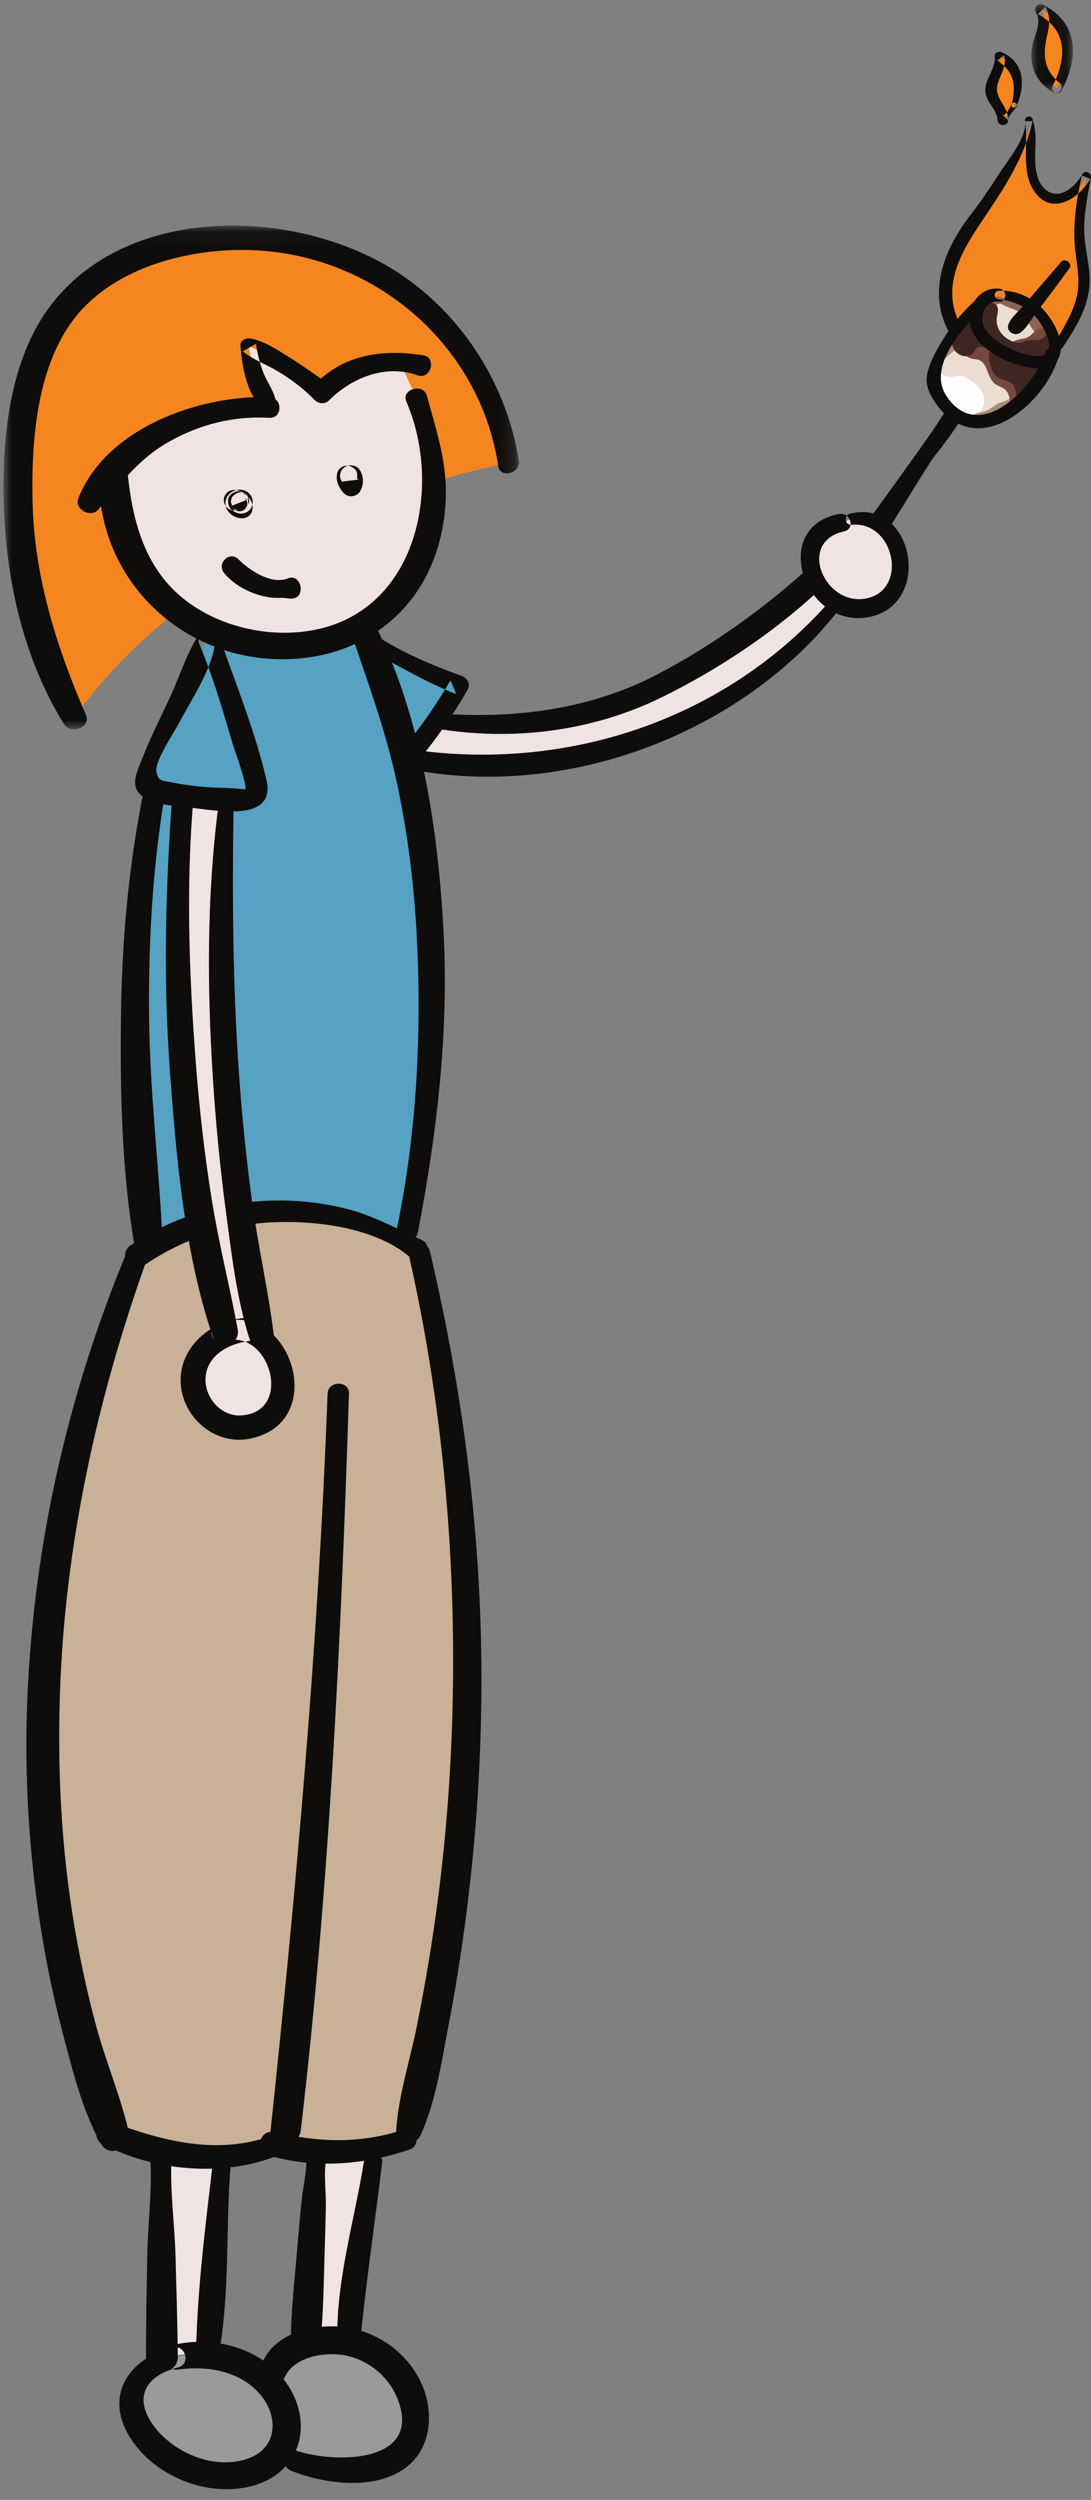 <?xml version="1.0" encoding="UTF-8"?>
<svg width="76px" height="174px" viewBox="0 0 76 174" version="1.1" xmlns="http://www.w3.org/2000/svg" xmlns:xlink="http://www.w3.org/1999/xlink">
    <rect x="0" y="0" width="76" height="174" fill="#808080" stroke="none"/>
    <!-- Generator: Sketch 45.1 (43504) - http://www.bohemiancoding.com/sketch -->
    <title>Jessica</title>
    <desc>Created with Sketch.</desc>
    <defs>
        <polygon id="path-1" points="36.072 0.051 36.072 35.112 0.166 35.112 0.166 0.051 36.072 0.051"></polygon>
        <polygon id="path-3" points="0.06 0.053 2.954 0.053 2.954 6.256 0.06 6.256 0.06 0.053"></polygon>
    </defs>
    <g id="Page-1" stroke="none" stroke-width="1" fill="none" fill-rule="evenodd">
        <g id="Desktop-—-7Tennis" transform="translate(-564, -176)">
            <g id="Jessica" transform="translate(601.5, 263) scale(-1, 1) translate(-601.5, -263) translate(563, 176)">
                <path d="M2.269,24.053 C1.396,22.686 0.495,21.231 0.464,19.624 C0.448,18.756 0.689,17.904 0.785,17.04 C0.961,15.453 0.642,13.857 0.323,12.29 C0.602,12.758 0.893,13.24 1.345,13.556 C1.797,13.872 2.458,13.976 2.905,13.653 C3.157,13.47 3.886,12.733 3.992,12.446 C4.555,10.929 3.872,10.28 4.337,8.364 C3.714,9.528 6.935,12.407 6.534,13.025 C6.534,13.025 7.308,14.314 8.144,15.345 C9.06,16.473 9.785,17.775 10.05,19.187 C10.315,20.598 10.086,22.127 9.245,23.308" id="Fill-1" fill="#F5851F"></path>
                <path d="M2.547,23.896 C1.982,22.952 1.383,21.988 1.068,20.934 C0.721,19.77 0.931,18.78 1.079,17.605 C1.312,15.756 1.025,14.016 0.641,12.205 C0.44,12.287 0.24,12.369 0.039,12.451 C0.779,13.719 2.592,15.023 3.831,13.481 C4.951,12.085 4.33,10.041 4.601,8.435 L4.073,8.435 C4.52,10.479 5.583,12.34 6.732,14.094 C8.555,16.876 10.949,19.704 8.844,23.081 C8.534,23.579 9.33,24.025 9.647,23.535 C11.529,20.621 10.341,17.483 8.386,14.95 C7.682,14.039 7.037,13.08 6.416,12.115 C5.856,11.246 4.415,9.52 4.601,8.435 C4.658,8.103 4.183,7.963 4.073,8.294 C3.692,9.435 3.961,10.4 3.866,11.544 C3.834,11.93 3.722,12.466 3.496,12.809 C2.597,14.175 1.24,13.247 0.608,12.129 C0.419,11.795 -0.059,12.036 0.006,12.375 C0.233,13.564 0.475,14.767 0.473,15.981 C0.471,17.127 0.125,18.226 0.094,19.365 C0.043,21.181 1.002,22.736 1.991,24.21 C2.215,24.544 2.756,24.245 2.547,23.896" id="Fill-3" fill="#0E0D0C"></path>
                <path d="M2.362,6.144 C1.856,5.21 1.472,4.223 1.57,3.23 C1.668,2.237 2.308,1.232 3.513,0.657 C3.058,1.219 3.312,1.906 3.498,2.534 C3.681,3.15 3.787,3.786 3.655,4.408 C3.524,5.031 3.139,5.644 2.458,6.074" id="Fill-5" fill="#F5851F"></path>
                <path d="M5.356,7.332 C5.148,6.736 4.979,6.124 5.084,5.517 C5.189,4.909 5.6,4.301 6.37,3.924 C6.12,4.797 7.148,5.659 6.951,6.538 C6.81,7.169 6.048,7.731 6.144,8.365 C5.817,8.041 5.55,7.694 5.35,7.333" id="Fill-7" fill="#F5851F"></path>
                <path d="M17.288,38.707 C15.906,36.773 14.51,34.849 13.12,32.92 C12.435,31.969 11.756,31.014 11.086,30.053 C10.431,29.116 9.86,28.044 9.001,27.273 C8.719,27.021 8.166,27.265 8.312,27.661 C9.067,29.714 10.908,31.664 12.204,33.438 C13.611,35.364 15.066,37.253 16.549,39.125 C16.875,39.536 17.608,39.154 17.288,38.707" id="Fill-9" fill="#0E0D0C"></path>
                <path d="M9.823,30.078 C11.615,32.711 13.202,35.467 14.941,38.132 C15.305,38.69 16.232,38.165 15.855,37.615 C14.052,34.982 12.397,32.263 10.447,29.725 C10.176,29.373 9.562,29.695 9.823,30.078" id="Fill-11" fill="#0E0D0C"></path>
                <path d="M7.643,21.06 C9.171,22.36 10.706,24.615 11.011,26.562 C11.011,26.562 10.197,29.679 7.338,29.348 C5.226,28.683 3.3,26.966 2.731,24.697" id="Fill-13" fill="#FEFEFE"></path>
                <path d="M8.129,28.843 C7.585,28.74 7.318,28.078 7.476,27.565 C7.634,27.051 8.085,26.677 8.546,26.379 C8.679,26.293 8.819,26.209 8.976,26.177 C9.298,26.113 9.63,26.281 9.956,26.233 C10.448,26.162 10.735,25.599 10.643,25.126 C10.551,24.653 10.186,24.275 9.793,23.98 C9.518,23.773 9.206,23.588 8.859,23.563 C8.583,23.544 8.311,23.628 8.048,23.712 C7.183,23.986 6.26,24.301 5.729,25.016 C5.487,25.342 5.348,25.728 5.24,26.115 C5.097,26.634 5.008,27.2 5.216,27.698 C5.541,28.478 6.457,28.834 7.287,29.084 C7.541,29.16 7.916,29.173 7.973,28.921" id="Fill-15" fill="#ECDDD0"></path>
                <path d="M5.435,21.06 C4.954,21.178 4.478,21.353 4.091,21.654 C3.704,21.955 3.414,22.397 3.39,22.877 C3.366,23.357 3.648,23.86 4.113,24.029 C4.592,24.202 5.132,24.005 5.556,23.727 C5.954,23.466 6.301,23.132 6.572,22.748 C6.716,22.546 6.84,22.323 6.875,22.081 C6.925,21.726 6.76,21.351 6.463,21.139 C6.165,20.927 5.746,20.887 5.411,21.038" id="Fill-17" fill="#ECDDD0"></path>
                <path d="M8.015,28.782 C7.742,28.694 7.447,28.674 7.19,28.55 C6.942,28.431 6.749,28.224 6.503,28.103 C6.294,28 6.054,27.963 5.847,27.854 C5.528,27.684 5.317,27.338 5.318,26.986 L5.318,27.016 C5.216,26.908 5.014,26.936 4.918,27.049 C4.821,27.163 4.817,27.33 4.87,27.468 C4.923,27.605 5.024,27.72 5.125,27.83 C5.478,28.211 5.863,28.571 6.314,28.838 C6.765,29.105 7.288,29.277 7.816,29.259 C7.922,29.256 8.033,29.243 8.12,29.185 C8.207,29.127 8.261,29.011 8.215,28.918 C8.179,28.845 8.095,28.807 8.015,28.782" id="Fill-19" fill="#AE8974"></path>
                <path d="M6.625,21.224 C6.734,21.272 6.856,21.327 6.969,21.288 C7.113,21.241 7.165,21.051 7.099,20.918 C7.033,20.786 6.884,20.708 6.735,20.68 C6.585,20.651 6.431,20.663 6.279,20.66 L6.253,20.744 C5.964,20.691 5.659,20.751 5.377,20.845 C4.6,21.101 3.883,21.563 3.408,22.21 C2.932,22.857 2.717,23.697 2.908,24.469 C2.947,24.626 3.008,24.788 3.14,24.885 C3.273,24.982 3.494,24.978 3.579,24.84 L3.608,24.795 C3.387,24.447 3.449,23.99 3.626,23.618 C3.803,23.247 4.079,22.93 4.294,22.578 C4.43,22.355 4.544,22.114 4.73,21.927 C5.129,21.527 5.771,21.454 6.248,21.15 C6.37,21.132 6.508,21.172 6.625,21.224" id="Fill-21" fill="#8E6355"></path>
                <path d="M10.5,24.852 C10.395,24.431 10.184,24.035 9.89,23.708 C9.847,23.66 9.8,23.612 9.738,23.591 C9.624,23.551 9.493,23.618 9.425,23.716 C9.357,23.813 9.336,23.933 9.318,24.05 L9.031,24.536 C9.214,24.459 9.428,24.383 9.605,24.473 C9.666,24.505 9.715,24.553 9.765,24.6 C9.941,24.766 10.134,24.915 10.34,25.044 C10.36,25.057 10.38,25.069 10.403,25.072 C10.451,25.077 10.496,25.037 10.509,24.991 C10.522,24.946 10.512,24.898 10.5,24.852" id="Fill-23" fill="#AE8974"></path>
                <path d="M9.866,29.299 C9.978,29.299 9.978,29.131 9.866,29.131 C9.755,29.131 9.755,29.299 9.866,29.299" id="Fill-25" fill="#0E0D0C"></path>
                <path d="M5.629,28.111 C5.657,27.759 5.701,27.372 5.967,27.131 C6.165,26.952 6.448,26.89 6.665,26.732 C6.964,26.515 7.095,26.148 7.223,25.807 C7.336,25.507 7.489,25.178 7.797,25.062 C7.929,25.012 8.074,25.008 8.214,24.985 C8.76,24.893 9.261,24.329 9.033,23.841 C8.805,23.352 8.083,23.332 7.562,23.517 C7.042,23.702 6.528,24.019 5.979,23.941 C5.665,23.896 5.387,23.724 5.081,23.644 C4.848,23.582 4.597,23.573 4.386,23.461 C4.076,23.297 3.89,22.934 3.547,22.854 C3.204,22.774 2.853,23.039 2.734,23.361 C2.615,23.683 2.673,24.039 2.754,24.371 C3.074,25.672 3.764,26.906 4.816,27.774 C5.025,27.946 5.313,28.111 5.558,27.99" id="Fill-27" fill="#77493E"></path>
                <path d="M9.689,23.254 C9.581,22.819 9.294,22.464 8.964,22.183 C8.901,22.13 8.833,22.077 8.752,22.057 C8.488,21.992 8.254,22.284 8.113,22.54 C7.907,22.916 7.724,23.304 7.566,23.702 C7.537,23.775 7.534,23.891 7.608,23.889 L6.985,24.377 C6.972,24.362 6.961,24.346 6.946,24.332 C6.82,24.217 6.639,24.184 6.464,24.199 C6.473,24.18 6.484,24.163 6.492,24.144 L6.596,24.137 C6.558,24.109 6.518,24.081 6.479,24.053 C6.844,23.922 7.14,23.616 7.347,23.288 C7.707,22.717 7.876,21.958 7.511,21.39 C7.428,21.26 7.314,21.141 7.165,21.088 C6.928,21.002 6.633,21.122 6.53,21.345 C6.412,21.601 6.537,21.893 6.568,22.171 C6.609,22.539 6.475,22.914 6.239,23.203 C6.002,23.493 5.669,23.702 5.311,23.83 L5.329,23.835 C5.219,23.856 5.11,23.874 4.999,23.866 C4.752,23.85 4.528,23.719 4.284,23.682 C3.963,23.634 3.591,23.738 3.339,23.539 C3.217,23.442 3.147,23.286 3.007,23.215 C2.83,23.125 2.598,23.213 2.476,23.367 C2.355,23.521 2.319,23.723 2.305,23.916 C2.275,24.309 2.332,24.742 2.621,25.02 C2.813,25.205 3.086,25.293 3.357,25.312 C3.353,25.331 3.346,25.35 3.342,25.369 C3.146,26.318 3.604,27.359 4.441,27.869 C4.597,27.964 4.777,28.044 4.96,28.02 C5.142,27.995 5.089,28.039 5.056,27.861 C5.267,27.542 5.186,27.09 5.427,26.792 C5.681,26.478 6.166,26.475 6.503,26.249 C6.856,26.013 6.994,25.573 7.078,25.162 C7.133,24.895 7.158,24.583 6.987,24.379 C7.292,24.191 7.686,24.013 7.94,24.229 C8.04,24.315 8.092,24.447 8.175,24.552 C8.443,24.895 9.023,24.858 9.36,24.536 C9.696,24.213 9.797,23.689 9.689,23.254" id="Fill-29" fill="#3F2622"></path>
                <path d="M6.416,20.24 C4.524,20.149 3.043,21.434 2.361,23.038 C1.749,24.479 2.19,25.84 4.032,25.626 C5.587,25.445 7.608,24.502 8.271,23.061 C8.861,21.78 8.017,19.958 6.416,20.089 C5.82,20.138 5.821,21.049 6.416,20.991 C7.061,20.928 7.504,21.453 7.57,22.042 C7.639,22.658 7.255,23.169 6.784,23.555 C6.082,24.13 5.075,24.575 4.171,24.736 C3.505,24.855 2.854,24.781 2.924,23.915 C2.954,23.538 3.235,23.011 3.414,22.674 C3.983,21.598 5.198,20.934 6.416,20.841 C6.812,20.81 6.819,20.259 6.416,20.24" id="Fill-31" fill="#0E0D0C"></path>
                <path d="M7.358,21.335 C8.874,22.706 11.436,25.486 10.071,27.561 C7.84,30.952 3.993,27.051 3.199,24.572 C3.014,23.997 2.108,24.234 2.263,24.821 C3.033,27.737 7.274,31.711 10.222,28.78 C10.756,28.249 11.397,27.336 11.449,26.562 C11.512,25.614 10.754,24.358 10.276,23.573 C9.642,22.531 8.849,21.6 7.928,20.785 C7.547,20.447 6.978,20.992 7.358,21.335" id="Fill-33" fill="#0E0D0C"></path>
                <path d="M1.5,18.663 C2.279,19.737 3.073,20.8 3.88,21.854 C4.189,22.258 4.525,22.918 4.98,23.19 C5.363,23.419 5.911,23.037 5.763,22.608 C5.591,22.11 5.021,21.649 4.683,21.255 C3.817,20.245 2.95,19.237 2.082,18.229 C1.815,17.918 1.257,18.33 1.5,18.663" id="Fill-35" fill="#0E0D0C"></path>
                <path d="M16.681,36.134 C15.928,35.932 15.075,36.174 14.499,36.63 C13.923,37.086 13.594,37.725 13.411,38.372 C13.203,39.115 13.173,39.909 13.468,40.63 C13.762,41.351 14.409,41.99 15.263,42.243 C16.121,42.497 17.11,42.335 17.861,41.902 C18.611,41.47 19.134,40.791 19.411,40.062 C19.689,39.33 19.73,38.515 19.389,37.802 C19.047,37.089 18.287,36.501 17.386,36.385" id="Fill-37" fill="#F1E3E2"></path>
                <path d="M19.478,40.46 C21.568,42.392 26.972,46.411 31.304,48.336 C35.636,50.261 40.764,50.812 45.488,50.192 L48.286,52.687 C37.306,54.988 25.15,50.844 18.088,42.392 L19.478,40.46 Z" id="Fill-39" fill="#F1E3E2"></path>
                <path d="M47.48,52.62 C46.172,51.085 45.014,49.431 44.025,47.687 C46.303,46.831 48.485,45.74 50.523,44.436 L54.135,47.157 L50.145,53.845 L47.48,52.62 Z" id="Fill-41" fill="#56A2C3"></path>
                <path d="M50.222,43.938 C48.324,45.294 46.04,46.249 43.843,47.047 C43.427,47.198 43.202,47.621 43.433,48.022 C44.466,49.817 45.653,51.498 46.988,53.095 C47.551,53.768 48.532,52.811 47.971,52.144 C46.706,50.64 45.598,49.043 44.617,47.352 C44.481,47.677 44.344,48.001 44.208,48.326 C46.548,47.378 48.629,46.142 50.824,44.934 C51.504,44.561 50.831,43.503 50.222,43.938" id="Fill-43" fill="#0E0D0C"></path>
                <path d="M45.488,49.656 C40.205,50.063 34.893,49.394 30.188,46.929 C26.552,45.025 23.112,42.596 20.073,39.885 C19.279,39.177 18.1,40.305 18.884,41.035 C22.083,44.015 26,46.628 29.956,48.56 C34.791,50.921 40.318,51.598 45.636,50.709 C46.246,50.607 46.111,49.608 45.488,49.656" id="Fill-45" fill="#0E0D0C"></path>
                <path d="M17.769,42.7 C24.714,51.376 37.36,55.955 48.467,53.322 C49.332,53.117 48.954,51.91 48.105,52.052 C37.043,53.895 25.836,50.33 18.407,42.083 C18.018,41.651 17.424,42.268 17.769,42.7" id="Fill-47" fill="#0E0D0C"></path>
                <path d="M65.968,84.309 C65.968,84.309 66.665,87.298 64.427,86.268 C62.189,85.239 56.349,82.619 49.649,85.576 C48.561,86.014 47.848,86.831 47.605,85.576 C45.022,72.234 45.178,57.071 50.487,44.296 C50.487,44.296 54.631,44.948 56.202,44.908 C57.773,44.868 61.096,44.005 61.096,44.005 C61.096,44.005 69.003,57.336 65.968,84.309" id="Fill-49" fill="#56A2C3"></path>
                <path d="M61.397,44.629 C60.115,47.942 59.03,51.326 58.149,54.76 C58.095,54.972 58.049,55.219 58.19,55.39 C58.316,55.543 58.543,55.57 58.746,55.582 C60.931,55.71 63.136,55.501 65.254,54.965 C65.55,54.89 65.894,54.761 65.958,54.471 C65.99,54.328 65.941,54.181 65.892,54.042 C64.712,50.651 62.841,48.008 61.661,44.616" id="Fill-51" fill="#56A2C3"></path>
                <path d="M70.823,49.982 C74.413,43.237 75.594,35.319 74.121,27.867 C73.695,25.709 73.029,23.543 71.69,21.769 C70.147,19.728 67.806,18.35 65.335,17.525 C60.103,15.777 54.077,16.416 49.361,19.218 C44.644,22.02 41.331,26.931 40.578,32.235 C40.578,32.235 48.278,33.528 56.933,38.13 C66.594,43.267 70.823,49.982 70.823,49.982" id="Fill-53" fill="#F5851F"></path>
                <path d="M46.981,27.742 C46.087,30.211 45.577,32.847 45.847,35.449 C46.118,38.052 47.219,40.623 49.182,42.421 C52.999,45.914 59.495,45.659 63.664,42.566 C66.646,40.354 67.991,36.732 68.09,33.098 C68.09,33.098 65.831,29.31 59.2,28.389 C58.289,28.341 57.328,28.316 57.813,27.138 C58.298,25.96 58.703,24.076 58.703,24.076 C58.703,24.076 56.219,25.171 54.904,26.251 C53.587,27.331 53.379,26.81 52.289,26.251 C51.199,25.693 49.716,24.794 48.21,25.112 C47.559,26.401 46.981,27.742 46.981,27.742" id="Fill-55" fill="#F1E3E2"></path>
                <path d="M68.057,148.677 C75.638,129.094 74.086,106.847 66.425,87.293 C66.425,87.293 59.087,83.164 55.425,83.881 C51.762,84.598 46.775,87.276 46.775,87.276 C42.107,107.277 42.358,128.335 47.501,148.226 C47.501,148.226 47.548,149.812 51.712,149.513 C55.876,149.213 56.427,148.501 56.427,148.501 C56.427,148.501 60.398,151.486 68.057,148.677" id="Fill-57" fill="#C8B196"></path>
                <path d="M48.231,170.984 C46.967,169.886 46.839,168.293 47.291,166.899 C47.822,165.255 49.231,163.652 51.411,163.075 C53.592,162.498 56.171,163.429 56.945,165.001 C58.281,167.711 55.49,171.293 55.49,171.293 C52.82,172.327 49.494,172.082 48.231,170.984 Z" id="Fill-59" fill="#9A9A9A"></path>
                <path d="M63.804,164.089 C65.143,164.375 66.705,165.309 66.842,166.77 C66.979,168.231 66.073,169.669 64.74,170.713 C63.666,171.554 62.267,172.191 60.745,172.309 C59.222,172.427 57.586,171.964 56.713,170.994 C55.921,170.116 55.837,168.953 56.137,167.909 C56.527,166.551 57.551,165.233 59.145,164.59 C61.061,163.816 61.85,163.671 63.804,164.089" id="Fill-61" fill="#9A9A9A"></path>
                <path d="M54.719,163.105 C54.459,158.687 54.198,154.083 53.938,149.804 L50.016,149.94 C50.529,153.701 51.63,159.394 51.712,163.186 L54.719,163.105 Z" id="Fill-63" fill="#F1E3E2"></path>
                <path d="M64.723,164.038 C64.746,159.354 64.769,154.812 64.792,150.128 L60.545,150.521 C60.976,154.594 61.108,159.62 61.539,163.693 L64.723,164.038 Z" id="Fill-65" fill="#F1E3E2"></path>
                <path d="M60.618,92.761 C58.997,91.97 57.033,93.398 56.449,95.061 C56.209,95.745 56.113,96.493 56.299,97.193 C56.712,98.742 58.612,99.717 60.197,99.257 C61.781,98.797 62.809,97.058 62.504,95.485 C62.198,93.912 60.667,92.673 59.016,92.568" id="Fill-67" fill="#F1E3E2"></path>
                <path d="M47.511,87.444 C49.906,85.445 53.995,84.934 57.025,85.078 C60.282,85.234 63.39,86.288 66.035,88.124 C66.936,88.75 67.814,87.296 66.906,86.683 C63.945,84.682 60.413,83.601 56.801,83.56 C55.089,83.541 53.359,83.746 51.707,84.178 C49.866,84.659 48.325,85.566 46.607,86.311 C45.695,86.706 46.627,88.182 47.511,87.444" id="Fill-69" fill="#0E0D0C"></path>
                <path d="M60.318,92.761 C63.291,81.449 64.228,67.02 63.255,55.387 L60.295,56.01 C61.071,67.037 60.318,81.313 57.813,92.859 L60.318,92.761 Z" id="Fill-71" fill="#F1E3E2"></path>
                <path d="M46.262,27.55 C45.637,29.855 44.907,31.986 44.941,34.407 C44.967,36.294 45.367,38.176 46.204,39.885 C47.79,43.124 50.864,45.267 54.52,45.762 C62.451,46.838 69.274,40.794 69.089,33.098 C69.058,31.832 67.223,31.884 67.092,33.098 C66.751,36.264 65.925,39.442 63.315,41.593 C61.016,43.488 57.75,44.329 54.774,43.953 C47.024,42.977 45.075,34.008 47.7,27.934 C48.062,27.097 46.512,26.629 46.262,27.55" id="Fill-73" fill="#0E0D0C"></path>
                <path d="M50.918,32.742 C50.653,33.199 50.647,33.753 50.922,34.208 C51.15,34.585 51.712,34.661 52.031,34.346 C52.354,34.028 52.589,33.552 52.537,33.098 C52.516,32.911 52.472,32.751 52.329,32.612 C52.206,32.493 52.004,32.404 51.827,32.411 C51.477,32.426 51.073,32.716 51.117,33.098 C51.124,33.162 51.123,33.223 51.123,33.287 C51.125,33.42 51.162,33.147 51.111,33.314 C51.06,33.477 51.164,33.235 51.09,33.345 C51.187,33.199 51.074,33.346 51.032,33.38 C51.402,33.426 51.772,33.472 52.142,33.518 C52.245,33.735 52.134,33.509 52.15,33.505 C52.162,33.613 52.166,33.628 52.162,33.551 C52.165,33.488 52.163,33.488 52.155,33.551 C52.144,33.613 52.146,33.613 52.158,33.552 C52.178,33.493 52.176,33.492 52.151,33.549 C52.125,33.604 52.125,33.604 52.153,33.549 C52.169,33.521 52.186,33.495 52.206,33.47 C52.429,33.159 52.276,32.656 51.938,32.483 C51.586,32.303 51.122,32.39 50.918,32.742" id="Fill-75" fill="#0E0D0C"></path>
                <path d="M59.471,34.116 C59.338,34.138 59.21,34.196 59.1,34.27 C59.105,34.266 58.799,34.534 58.979,34.367 C58.916,34.425 58.831,34.464 58.767,34.523 C58.536,34.739 58.376,35.065 58.406,35.381 C58.427,35.609 58.501,35.79 58.691,35.932 C58.89,36.081 59.084,36.091 59.324,36.058 C59.827,35.99 60.307,35.542 60.3,35.032 C60.293,34.513 59.834,34.07 59.289,34.082 C58.978,34.089 58.673,34.248 58.516,34.513 C58.329,34.829 58.366,35.254 58.634,35.517 C58.844,35.722 59.182,35.805 59.466,35.709 C59.681,35.636 59.915,35.495 60.017,35.288 C60.151,35.018 60.171,34.609 59.898,34.396 C59.637,34.192 59.305,34.102 58.996,34.278 C58.892,34.337 58.795,34.431 58.735,34.533 C58.687,34.614 58.664,34.694 58.652,34.785 C58.636,34.842 58.636,34.899 58.652,34.957 C58.68,35.214 58.708,35.071 58.736,34.53 C58.823,34.446 58.91,34.362 58.997,34.277 C58.997,34.278 58.996,34.278 58.995,34.278 C59.119,34.246 59.243,34.214 59.367,34.181 C59.596,34.211 59.627,34.215 59.461,34.193 C59.36,34.171 59.258,34.176 59.157,34.206 C59.018,34.244 58.916,34.316 58.811,34.406 C58.74,34.467 58.999,34.284 58.909,34.335 C58.903,34.338 58.898,34.341 58.892,34.344 C59.206,34.173 59.522,34.258 59.84,34.599 C59.875,34.725 59.91,34.85 59.945,34.976 C59.935,34.879 59.902,34.948 59.845,35.182 C59.809,35.389 59.681,35.517 59.461,35.569 C59.408,35.577 59.355,35.584 59.301,35.592 C59.353,35.594 59.335,35.591 59.249,35.583 C59.172,35.581 59.101,35.559 59.035,35.517 C59.043,35.521 59.051,35.525 59.059,35.53 C58.89,35.428 58.756,35.236 58.769,35.032 C58.777,34.921 58.816,34.846 58.871,34.751 C58.918,34.698 58.921,34.691 58.882,34.732 C58.912,34.71 58.942,34.688 58.973,34.666 C58.913,34.674 58.823,34.751 58.765,34.775 C59.12,34.915 59.476,35.055 59.831,35.195 C59.821,35.171 59.813,35.148 59.808,35.123 C59.82,35.245 59.826,35.269 59.826,35.196 C59.806,35.313 59.805,35.336 59.823,35.266 C59.779,35.358 59.769,35.381 59.794,35.336 C59.802,35.32 59.812,35.304 59.824,35.288 C59.745,35.416 59.617,35.483 59.441,35.49 C59.516,35.49 59.49,35.483 59.364,35.471 C59.436,35.49 59.413,35.478 59.293,35.434 C59.542,35.545 59.798,35.574 60.045,35.434 C60.248,35.319 60.371,35.129 60.402,34.907 C60.433,34.682 60.365,34.465 60.196,34.301 C59.994,34.105 59.741,34.072 59.471,34.116" id="Fill-77" fill="#0E0D0C"></path>
                <path d="M55.952,41.648 C56.331,41.578 56.753,41.644 57.143,41.591 C57.578,41.531 57.991,41.425 58.398,41.267 C59.173,40.965 59.838,40.522 60.375,39.903 C60.95,39.242 60.018,38.297 59.379,38.939 C58.641,39.681 57.098,40.722 55.952,40.257 C54.945,39.848 54.567,41.902 55.952,41.648" id="Fill-79" fill="#0E0D0C"></path>
                <path d="M53.219,149.995 C53.502,151.124 53.276,152.462 53.302,153.618 C53.325,154.64 53.347,155.662 53.382,156.682 C53.456,158.813 53.456,160.986 53.692,163.105 C53.83,164.347 55.755,164.414 55.747,163.105 C55.732,160.879 55.472,158.622 55.285,156.403 C55.192,155.291 55.096,154.176 54.978,153.066 C54.866,152.011 54.551,150.864 54.683,149.804 C54.804,148.83 52.941,148.888 53.219,149.995" id="Fill-81" fill="#0E0D0C"></path>
                <path d="M64.046,150.128 C64.182,152.409 63.831,154.792 63.771,157.083 C63.711,159.401 63.635,161.719 63.614,164.038 C63.601,165.419 65.832,165.421 65.833,164.038 C65.834,161.719 65.781,159.401 65.744,157.083 C65.707,154.792 65.379,152.406 65.537,150.128 C65.602,149.201 63.99,149.196 64.046,150.128" id="Fill-83" fill="#0E0D0C"></path>
                <g id="Group-87" transform="translate(55.013, 162.792)" fill="#0E0D0C">
                    <path d="M8.593,1.993 C9.563,2.233 10.676,2.777 10.932,3.813 C11.191,4.861 10.454,5.965 9.748,6.676 C8.311,8.125 5.996,8.996 3.95,8.411 C1.566,7.73 1.506,5.313 3.01,3.704 C4.404,2.212 6.599,1.868 8.552,2.135 C9.661,2.286 10.181,0.76 9.03,0.459 C5.986,-0.335 2.321,0.759 0.736,3.549 C-0.811,6.27 0.235,9.391 3.428,10.241 C6.611,11.088 10.377,9.492 12.009,6.733 C13.688,3.894 12.013,1.392 8.989,0.601 C8.061,0.359 7.663,1.762 8.593,1.993" id="Fill-85"></path>
                </g>
                <path d="M55.292,170.598 C52.44,171.515 46.507,171.379 48.329,166.916 C48.954,165.386 50.382,164.21 52.07,163.927 C53.481,163.69 55.512,164.062 56.155,165.448 C56.584,166.375 58.108,165.713 57.829,164.765 C57.183,162.576 54.546,161.789 52.41,161.939 C49.886,162.117 47.612,163.697 46.62,165.946 C45.726,167.973 45.933,170.625 47.99,171.937 C50.167,173.325 53.425,172.875 55.689,171.989 C56.554,171.65 56.223,170.298 55.292,170.598" id="Fill-88" fill="#0E0D0C"></path>
                <path d="M60.957,92.201 C55.963,90.034 52.83,98.95 58.571,100.134 C60.929,100.62 63.095,98.812 63.384,96.583 C63.717,94.016 61.54,91.976 59.016,91.74 C58.066,91.652 57.832,93.234 58.788,93.367 C60.145,93.556 61.561,94.377 61.679,95.85 C61.789,97.219 60.635,98.633 59.153,98.516 C55.456,98.225 57.306,92.276 60.44,93.387 C61.147,93.637 61.652,92.502 60.957,92.201" id="Fill-90" fill="#0E0D0C"></path>
                <path d="M46.902,26.126 C49.127,25.33 51.483,26.287 53.056,27.845 C53.736,28.519 54.763,27.509 54.119,26.817 C52.123,24.671 49.309,24.271 46.505,24.735 C45.561,24.891 45.992,26.451 46.902,26.126" id="Fill-92" fill="#0E0D0C"></path>
                <path d="M54.155,27.764 C54.912,27.002 55.738,26.389 56.668,25.832 C57.459,25.358 58.383,25.031 59.094,24.454 C58.786,24.281 58.479,24.107 58.171,23.934 C58.067,24.61 57.912,25.274 57.665,25.915 C57.417,26.556 56.977,27.114 56.818,27.78 C56.687,28.328 57.352,28.701 57.78,28.322 C58.857,27.366 59.136,25.414 59.255,24.076 C59.289,23.699 58.878,23.508 58.557,23.561 C57.61,23.718 56.673,24.36 55.871,24.855 C54.974,25.409 54.114,26.03 53.251,26.631 C52.359,27.254 53.419,28.504 54.155,27.764" id="Fill-94" fill="#0E0D0C"></path>
                <path d="M57.252,29.083 C59.722,28.935 62.084,29.54 64.221,30.742 C66.392,31.964 67.592,33.678 69.163,35.479 C69.685,36.077 70.835,35.439 70.547,34.699 C68.655,29.844 62.191,27.488 57.252,27.641 C56.291,27.671 56.296,29.141 57.252,29.083" id="Fill-96" fill="#0E0D0C"></path>
                <g id="Group-100" transform="translate(39.682, 15.65)">
                    <mask id="mask-2" fill="white">
                        <use xlink:href="#path-1"></use>
                    </mask>
                    <g id="Clip-99"></g>
                    <path d="M1.615,16.776 C2.868,8.338 10.329,1.883 19.177,1.75 C23.483,1.685 28.529,3.073 31.19,6.582 C33.793,10.016 34.14,15.151 34.049,19.258 C33.935,24.479 32.403,29.337 30.332,34.116 C29.956,34.983 31.393,35.507 31.866,34.742 C34.541,30.418 35.773,25.273 36.018,20.269 C36.248,15.586 35.831,9.817 32.966,5.849 C27.438,-1.807 14.712,-1.281 7.712,3.936 C3.65,6.964 0.97,11.507 0.177,16.393 C0.029,17.305 1.48,17.689 1.615,16.776" id="Fill-98" fill="#0E0D0C" mask="url(#mask-2)"></path>
                </g>
                <path d="M48.324,85.385 C46.94,78.655 46.601,71.571 46.992,64.731 C47.191,61.254 47.636,57.794 48.373,54.385 C49.105,51.002 50.264,47.806 51.376,44.533 C51.698,43.587 50.138,42.922 49.691,43.845 C46.645,50.152 45.518,57.583 45.121,64.475 C44.705,71.674 45.536,78.705 46.886,85.768 C47.06,86.677 48.512,86.296 48.324,85.385" id="Fill-101" fill="#0E0D0C"></path>
                <path d="M64.495,55.164 C65.38,60.375 65.673,65.679 65.613,70.956 C65.553,76.182 64.896,81.349 64.673,86.559 C64.628,87.613 66.424,87.887 66.611,86.813 C67.524,81.555 67.637,76.005 67.572,70.685 C67.507,65.34 67.023,60.024 65.933,54.781 C65.742,53.862 64.342,54.263 64.495,55.164" id="Fill-103" fill="#0E0D0C"></path>
                <path d="M46.056,87.084 C43.651,97.272 42.364,107.608 42.467,118.067 C42.519,123.282 42.887,128.495 43.575,133.668 C43.901,136.12 44.288,138.564 44.758,140.995 C45.25,143.539 45.633,146.288 46.725,148.665 C47.087,149.453 48.457,149.056 48.399,148.226 C48.23,145.788 47.43,143.373 46.951,140.978 C46.431,138.373 45.981,135.753 45.619,133.124 C44.932,128.133 44.549,123.1 44.458,118.067 C44.272,107.825 45.23,97.48 47.494,87.468 C47.698,86.564 46.27,86.177 46.056,87.084" id="Fill-105" fill="#0E0D0C"></path>
                <path d="M47.487,149.62 C50.588,150.685 54.107,150.97 57.282,150.023 C58.348,149.704 57.909,148.14 56.82,148.402 C53.761,149.136 50.898,149.222 47.884,148.229 C46.971,147.928 46.59,149.312 47.487,149.62" id="Fill-107" fill="#0E0D0C"></path>
                <path d="M65.706,87.484 C69.241,97.289 71.496,107.579 71.828,117.974 C71.993,123.127 71.742,128.302 70.927,133.4 C70.52,135.949 69.983,138.479 69.313,140.975 C68.643,143.47 67.603,145.894 67.027,148.403 C66.774,149.502 68.385,150.276 68.98,149.199 C70.264,146.875 70.941,144.128 71.61,141.588 C72.269,139.088 72.793,136.555 73.189,134.003 C73.997,128.789 74.313,123.503 74.096,118.233 C73.656,107.55 71.279,97.011 67.144,87.101 C66.794,86.261 65.384,86.592 65.706,87.484" id="Fill-109" fill="#0E0D0C"></path>
                <path d="M56.742,150.067 C60.498,151.555 65.353,151.107 68.885,149.217 C69.713,148.774 69.149,147.357 68.225,147.701 C64.642,149.034 60.897,150.01 57.139,148.676 C56.225,148.352 55.874,149.723 56.742,150.067" id="Fill-111" fill="#0E0D0C"></path>
                <path d="M51.69,97.005 C52.242,114.13 53.046,131.252 55.048,148.286 C55.198,149.567 57.288,149.593 57.15,148.286 C55.343,131.242 53.812,114.133 53.182,97.005 C53.148,96.08 51.66,96.075 51.69,97.005" id="Fill-113" fill="#0E0D0C"></path>
                <path d="M60.678,44.437 C59.537,47.697 58.228,50.914 57.441,54.281 C56.764,57.18 60.682,56.458 62.569,56.234 C63.624,56.108 65.242,56.069 66.108,55.404 C66.985,54.73 66.459,53.729 66.129,52.883 C65.581,51.479 64.916,50.123 64.262,48.764 C63.562,47.308 63.08,45.664 62.233,44.293 C61.819,43.622 60.923,44.106 61.021,44.787 C61.294,46.708 62.641,48.629 63.536,50.339 C63.869,50.977 65.242,53.008 65.106,53.7 C64.966,54.409 64.746,54.317 63.978,54.468 C63.332,54.595 62.681,54.691 62.025,54.751 C61.481,54.801 60.933,54.83 60.387,54.838 C60.401,54.838 58.855,54.909 58.929,54.968 C58.706,54.791 59.717,52.048 59.811,51.727 C60.484,49.405 61.183,47.059 62.116,44.821 C62.47,43.974 60.99,43.548 60.678,44.437" id="Fill-115" fill="#0E0D0C"></path>
                <path d="M62.509,55.387 C63.056,61.526 62.832,67.803 62.362,73.939 C62.117,77.151 61.755,80.356 61.242,83.538 C60.755,86.56 60,89.521 59.44,92.527 C59.235,93.632 60.829,94.087 61.195,92.995 C63.163,87.133 63.724,80.567 64.17,74.45 C64.636,68.074 64.468,61.754 64,55.387 C63.932,54.463 62.427,54.464 62.509,55.387" id="Fill-117" fill="#0E0D0C"></path>
                <path d="M59.737,56.591 C59.823,62.58 59.78,68.553 59.365,74.531 C59.152,77.612 58.846,80.687 58.426,83.748 C58.008,86.795 57.314,89.811 56.938,92.859 C56.818,93.833 58.384,93.965 58.657,93.084 C59.523,90.286 59.871,87.275 60.257,84.385 C60.681,81.198 60.987,77.998 61.187,74.791 C61.565,68.746 61.587,62.611 60.852,56.591 C60.771,55.921 59.727,55.878 59.737,56.591" id="Fill-119" fill="#0E0D0C"></path>
                <path d="M49.376,150.522 C49.893,154.75 50.508,158.948 50.931,163.186 C51.026,164.14 52.455,164.175 52.493,163.186 C52.655,158.92 51.295,154.549 50.633,150.357 C50.525,149.675 49.291,149.827 49.376,150.522" id="Fill-121" fill="#0E0D0C"></path>
                <path d="M59.916,150.521 C60.304,154.949 59.953,159.516 60.763,163.9 C60.924,164.771 62.361,164.557 62.343,163.693 C62.252,159.312 61.683,154.872 61.173,150.521 C61.083,149.759 59.848,149.733 59.916,150.521" id="Fill-123" fill="#0E0D0C"></path>
                <path d="M16.79,35.751 C12.323,34.666 10.996,42.079 15.46,42.949 C19.951,43.825 22.432,36.715 17.559,35.777 C16.744,35.621 16.39,36.81 17.213,36.992 C20.484,37.716 18.582,42.149 15.731,41.668 C12.674,41.153 13.67,36.232 16.68,36.53 C17.145,36.577 17.231,35.859 16.79,35.751" id="Fill-125" fill="#0E0D0C"></path>
                <g id="Group-129" transform="translate(1.202, 0.238)">
                    <mask id="mask-4" fill="white">
                        <use xlink:href="#path-3"></use>
                    </mask>
                    <g id="Clip-128"></g>
                    <path d="M1.468,5.731 C0.5,3.835 0.399,1.877 2.504,0.74 C2.329,0.57 2.154,0.401 1.978,0.231 C1.594,0.907 1.694,1.506 1.86,2.24 C2.171,3.606 2.102,4.616 0.967,5.556 C0.613,5.849 1.072,6.414 1.462,6.177 C2.192,5.734 2.699,5.111 2.884,4.285 C2.978,3.861 2.971,3.412 2.9,2.986 C2.776,2.23 2.174,1.367 2.642,0.607 C2.844,0.278 2.447,-0.075 2.116,0.098 C-0.406,1.414 -0.326,3.854 0.85,6.081 C1.06,6.479 1.671,6.129 1.468,5.731" id="Fill-127" fill="#0E0D0C" mask="url(#mask-4)"></path>
                </g>
                <path d="M5.53,7.286 C5.207,5.96 5.33,4.993 6.542,4.208 C6.375,4.084 6.209,3.96 6.042,3.837 C5.845,4.662 6.367,5.214 6.53,5.983 C6.717,6.869 5.713,7.454 5.781,8.364 C5.902,8.248 6.023,8.13 6.144,8.013 C5.879,8.019 5.625,7.432 5.526,7.234 C5.412,7.007 5.028,7.221 5.175,7.432 C5.321,7.641 5.806,8.096 5.781,8.364 C5.74,8.811 6.483,8.819 6.508,8.364 C6.55,7.563 7.408,7.068 7.362,6.209 C7.319,5.391 6.622,4.759 6.71,3.924 C6.739,3.653 6.406,3.544 6.198,3.64 C4.586,4.38 4.579,5.963 5.182,7.379 C5.268,7.581 5.584,7.511 5.53,7.286" id="Fill-130" fill="#0E0D0C"></path>
            </g>
        </g>
    </g>
</svg>
